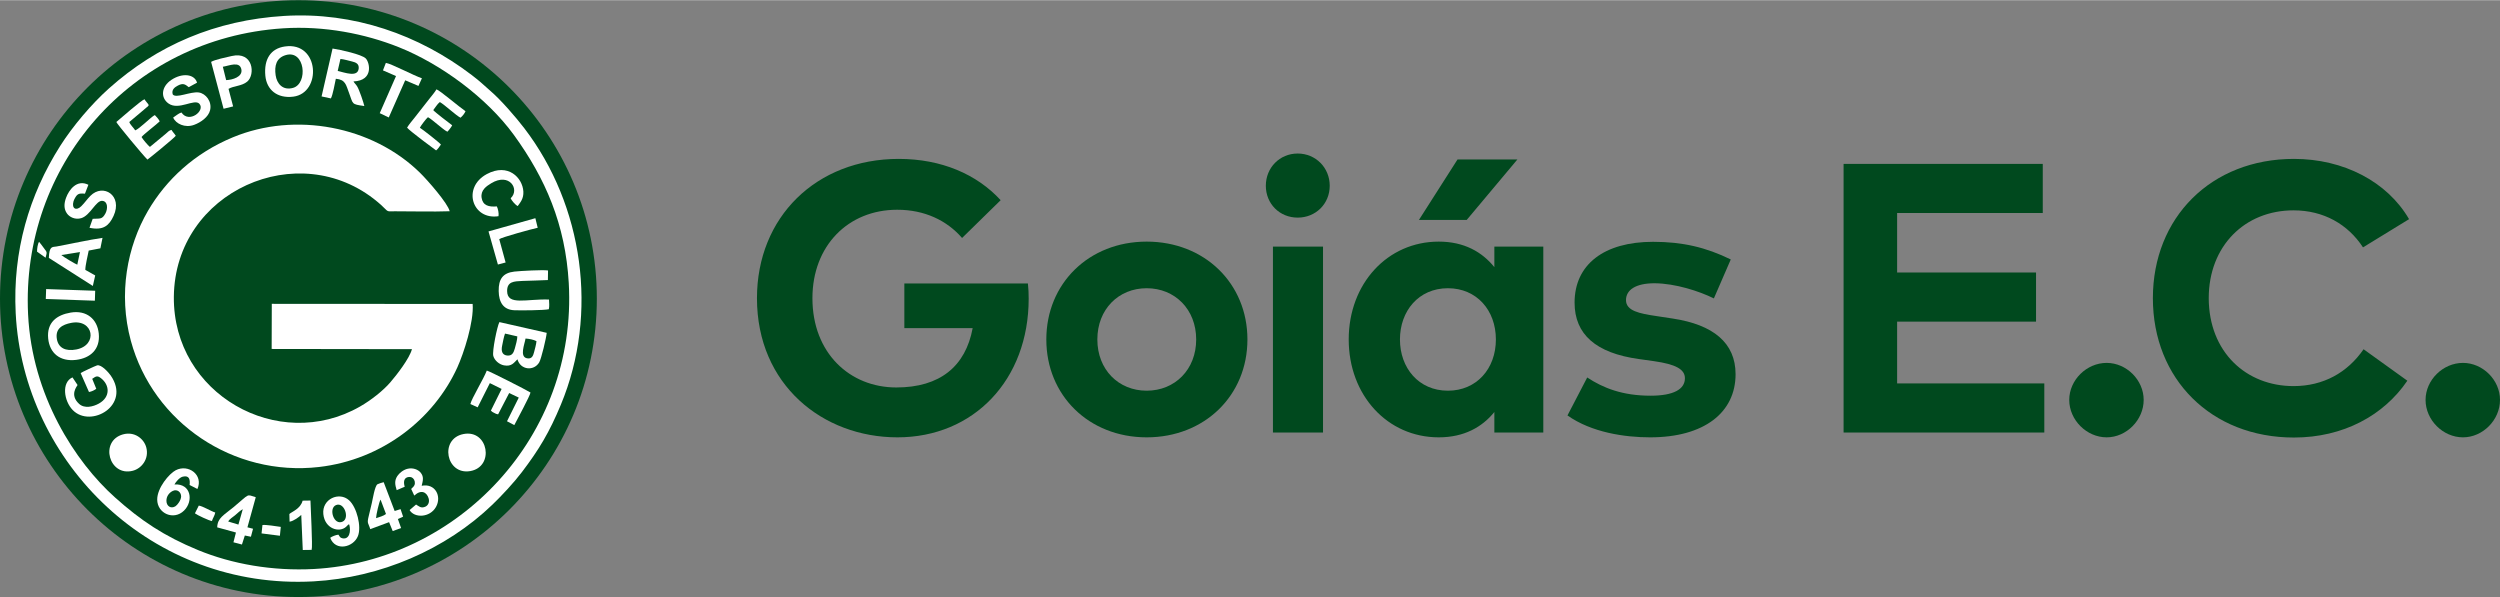 <?xml version="1.0" encoding="UTF-8"?>
<!DOCTYPE svg PUBLIC "-//W3C//DTD SVG 1.1//EN" "http://www.w3.org/Graphics/SVG/1.1/DTD/svg11.dtd">
<!-- Creator: CorelDRAW 2018 (64 Bit Versão de avaliação) -->
<svg xmlns="http://www.w3.org/2000/svg" xml:space="preserve" width="1779px" height="425px" version="1.1" style="shape-rendering:geometricPrecision; text-rendering:geometricPrecision; image-rendering:optimizeQuality; fill-rule:evenodd; clip-rule:evenodd"
viewBox="0 0 1653.48 394.75"
 xmlns:xlink="http://www.w3.org/1999/xlink">
 <rect x="0" y="0" width="1653.48" height="394.75" fill="#808080" stroke="none"/>
 <defs>
  <style type="text/css">
   <![CDATA[
    .fil1 {fill:#FFFFFF}
    .fil0 {fill:#00491E}
   ]]>
  </style>
 </defs>
 <g id="Camada_x0020_1">
  <circle class="fil0" cx="197.37" cy="197.37" r="197.37"/>
  <g id="_2164283987024">
   <path class="fil1" d="M187.88 10.41c-45.3,2.77 -83.93,19.41 -115.87,47.99 -11.43,10.21 -23.96,24.98 -32.27,38.11 -20.52,32.41 -31.42,69.48 -29.36,110.41 5.04,99.75 90.6,183.2 196.81,177.47 44.52,-2.4 87.89,-21.25 118.52,-50.78 6.43,-6.2 14.09,-14.44 19.48,-21.51 11.36,-14.95 18.16,-26.29 25.78,-44.62 25.06,-60.28 14.79,-131.82 -24.17,-182.76 -5.68,-7.42 -15.42,-18.67 -22.24,-24.54 -5.02,-4.35 -6.68,-6.21 -12.54,-10.66 -34.88,-26.59 -78.05,-41.93 -124.14,-39.11l0 0zm-0.61 8.19c-101.4,6.6 -173.48,91.49 -168.7,189.12 2.63,53.83 31.18,97.64 57.54,121.19 17.13,15.33 32.43,25.5 54.72,34.72 22.58,9.32 49.49,14.05 76.85,12.57 95.1,-5.19 174.3,-87.62 168.49,-189.19 -2.22,-38.71 -15.46,-69.19 -36.27,-97.86 -17.89,-24.62 -48.27,-46.95 -76.16,-58.08 -22.29,-8.89 -49.31,-14.23 -76.47,-12.47l0 0z"/>
   <path class="fil1" d="M312.61 200.9l-132.85 -0.08 -0.09 29.85 92.79 0.13c-1.7,6.3 -10.17,17.14 -14.33,21.97 -4.64,5.37 -12.49,11.67 -20.06,16 -54.04,30.91 -123.74,-8.23 -123.09,-72.67 0.72,-69.84 82.69,-105.94 134.48,-62.9 2.07,1.73 2.95,2.48 4.78,4.34 2.53,2.58 2.24,2.09 6.86,2.07 11.94,-0.03 24.45,0.39 36.31,-0.03 -1.12,-5.12 -14.54,-20.47 -19.7,-25.51 -31.47,-30.82 -82.45,-40.49 -123.7,-23.39 -25.28,10.48 -44.02,27.89 -56.15,48.64 -13.71,23.5 -19.78,54.79 -11.31,85.97 14.77,54.3 67.98,89.94 124.41,83.45 41.8,-4.8 75.99,-31.72 91.53,-65.88 4.18,-9.19 11.05,-30.14 10.12,-41.96z"/>
   <path class="fil1" d="M46.79 206.6c-9.3,1.55 -15.98,6.59 -14.92,17.18 0.97,9.58 7.71,15.39 18.45,14.11 9.48,-1.15 16.04,-7.01 15.01,-17.35 -0.94,-9.67 -8.11,-15.67 -18.54,-13.94l0 0zm0.28 6.82c-5.78,1.11 -10.66,3.75 -9.45,10.72 1.01,5.93 5.83,8.2 12.81,6.87 14.58,-2.77 11.49,-20.46 -3.36,-17.59l0 0z"/>
   <path class="fil1" d="M188.46 30.6c-9.48,1.35 -13.97,8.47 -12.97,19.32 0.85,9.36 7.91,15.2 18.47,13.88 18.97,-2.37 17.4,-36.5 -5.5,-33.2l0 0zm0.46 5.73c-6.25,1.86 -7.51,7.11 -6.61,13.35 0.78,5.47 4.7,10.23 11.51,8.31 10.07,-2.84 7.99,-25.51 -4.9,-21.66l0 0z"/>
   <path class="fil1" d="M342.23 237.51c2.01,7.13 10.92,7.98 14.43,1.99 1.32,-2.25 4.7,-16.29 4.93,-19.5l-31.29 -7.1c-1.47,2.72 -4.88,19.29 -4.03,22.39 0.78,2.92 3.85,5.62 7.05,6.22 5.12,0.98 6.63,-1.84 8.91,-4l0 0zm12.59 -12c-1.83,-1.02 -4.95,-1.58 -7.23,-1.74 -0.61,3.75 -4.12,12.04 0.93,13.06 3.24,0.63 4.08,-1.56 4.73,-4.1 0.49,-1.88 1.42,-5.21 1.57,-7.22zm-12.67 -3.16l-8.13 -1.85c-0.75,1.9 -1.53,6.08 -1.94,8.16 -0.67,3.3 0,5.93 3.21,6.34 3.43,0.42 4.41,-1.85 5.21,-4.64 0.56,-1.88 1.73,-6.23 1.65,-8.01l0 0z"/>
   <path class="fil1" d="M212.69 63.65l6.15 1.31c1.21,-1.95 2.69,-10.22 3.28,-13 6.45,0.61 6.66,3.92 8.78,9.5 2.78,7.32 1.27,7.3 10.07,8.54 -0.47,-2.22 -3.34,-10.74 -4.75,-13.01 -0.86,-1.4 -1.73,-2 -2.43,-3.26 13.56,-0.57 10.71,-12.67 8.08,-15.25 -2.68,-2.62 -16.7,-5.74 -21.92,-6.51l-7.26 31.68 0 0zm10.67 -16.88c4.6,1.07 13.12,4.41 13.86,-1.45 0.41,-3.26 -1.86,-4.18 -4.41,-4.8 -2.3,-0.54 -5.42,-1.5 -7.65,-1.66l-1.8 7.91 0 0z"/>
   <path class="fil1" d="M139.63 40.8l8.24 31.01 6.32 -1.56 -3.04 -11.61c3.48,-2.06 8.77,-1.76 12.39,-4.81 5.4,-4.54 4.05,-20.2 -10.28,-16.91 -3.27,0.75 -11.36,2.43 -13.63,3.88l0 0zm7.75 3.22l2.19 8.83c4.19,-0.1 10.97,-2.16 10.09,-6.99 -1.06,-5.83 -8.15,-2.46 -12.28,-1.84l0 0z"/>
   <path class="fil1" d="M53.34 246.63l5.51 12.51c1.78,-0.3 3.58,-1.16 4.82,-2.14l-2.68 -6.58c2.69,-1.96 3.59,-2.12 5.8,-0.41 5.82,4.51 6.35,12.44 -1.36,16.75 -3.83,2.14 -9.53,3.51 -13.12,0.23 -6.53,-5.96 -1.31,-11.72 -1.01,-12.47l-3.37 -5.05c-7.41,3.28 -5.68,15.66 0.22,21.66 11.89,12.13 38.81,-3.21 25.03,-22.96 -1.15,-1.67 -6.1,-7.4 -8.96,-6.65 -1.06,0.28 -10.39,4.61 -10.88,5.11l0 0z"/>
   <path class="fil1" d="M32.31 170.44l29.09 18.56 1.57 -6.95 -6.53 -3.67c-0.1,-2.7 1.68,-9.8 2.23,-12.78l7.73 -1.49 1.4 -6.92c-9.14,1.31 -20.81,3.95 -30.43,5.71 -2.61,0.48 -4.81,-0.63 -5.06,7.54l0 0zm8.25 -1.89c0.94,0.96 9.22,5.94 10.56,6.38l1.76 -8.34 -12.32 1.96 0 0z"/>
   <path class="fil1" d="M231 346.78c1.26,4.56 0.05,10.11 -4.56,9.1 -1.64,-0.36 -1.66,-1.1 -2.62,-2.4 -1.8,0.21 -4.34,1.22 -5.42,2.09 3.49,9.22 15.36,6.34 18.34,-1.16 2.45,-6.12 -0.67,-19 -5.89,-23.69 -6.54,-5.87 -17.97,-0.85 -17.01,9.11 0.95,9.75 10.5,12.64 15.12,8.42 0.42,-0.39 0.54,-0.65 1.03,-1.04 0.21,-0.18 0.24,-0.59 1.01,-0.42l0 -0.01zm-8.8 -12.84c-5.09,2.17 -1.39,13.82 4.52,10.87 4.65,-2.32 0.93,-13.19 -4.52,-10.87z"/>
   <path class="fil1" d="M115.38 320.28c0.89,-1.62 3.24,-4.61 5.53,-5.16 4.5,-1.08 4.88,2.24 4.5,5.52l5.16 2.64c4.13,-9.24 -5.96,-16.75 -14.36,-12.39 -4.31,2.24 -12.28,11.66 -12.23,19.41 0.05,9.22 10.94,13.99 17.76,7.26 6.33,-6.22 4.75,-18 -6.36,-17.28l0 0zm-1.08 4.27c-2.42,1.16 -4.26,3.55 -4.23,6.58 0.02,3.45 2.91,5.45 5.94,3.59 1.28,-0.78 3.76,-4.01 3.79,-6.51 0.01,-2.82 -2.6,-5.04 -5.5,-3.66z"/>
   <path class="fil1" d="M311.11 267.09l4.81 2.18 8.06 -16.01 7.79 3.85 -7.1 14.33c0.93,0.97 0.96,0.87 2.14,1.49 1.07,0.55 1.42,0.8 2.63,0.99l7.32 -14.11 6.35 3.02 -7.78 15.65 4.83 2.54c1.78,-3.46 10.38,-19.35 10.71,-21.54 -2.29,-1.5 -27.16,-14.17 -28.91,-14.53 -2.04,5.45 -10.2,18.73 -10.85,22.14l0 0z"/>
   <path class="fil1" d="M76.94 80.56c0.28,1.09 17.58,21.94 20.56,24.86 0.61,-0.3 17.94,-14.41 18.76,-15.75 -0.98,-1.58 -2.04,-2.48 -2.84,-3.89 -1.62,0.41 -2.12,1.08 -3.89,2.66l-10.38 8.59c-1.12,-0.8 -4.72,-5.03 -5.53,-6.53 1.19,-1.66 9.32,-7.82 12,-10.35 -0.33,-1.09 -2.39,-3.38 -3.15,-4.11 -1.16,0.39 0.01,-0.12 -0.82,0.39 -2.22,1.36 -9.65,8.77 -12.21,9.66 -0.98,-1.58 -3.52,-3.95 -3.92,-5.53l9.65 -8.13c0.65,-0.5 0.78,-0.67 1.55,-1.34 1.09,-0.93 1,-0.57 1.68,-1.71 -0.81,-1.49 -1.97,-2.32 -2.82,-3.87 -1.89,0.49 -15.98,12.76 -18.64,15.05l0 0z"/>
   <path class="fil1" d="M269.24 84.28c1.36,1.94 18.76,14.82 19.2,15.07 1.24,-0.93 2.28,-2.6 3.18,-3.87 -0.62,-1.05 -12.32,-10.2 -13.93,-11.13 0.58,-1.28 4.27,-6.17 5.36,-6.97 1.86,0.96 4.36,3.26 6.3,4.75 1.89,1.43 4.72,4.03 6.53,4.86 0.94,-0.88 2.74,-3.23 3.18,-4.26 -2.19,-1.63 -11.33,-8.59 -12.52,-10.04 1.37,-1.65 2.66,-4.05 4.38,-5.33 3.46,2.02 10.74,8.94 13.66,10.36 1.29,-1.08 2.57,-2.61 3.31,-4.29 -4.05,-2.73 -16.8,-13.65 -19.21,-14.48 -1.11,1.94 -3.15,4.31 -4.75,6.33l-9.83 12.55c-1.58,2.04 -3.59,4.28 -4.86,6.45l0 0z"/>
   <path class="fil1" d="M61.3 144.59l-2.1 5.94c9.15,1.94 13,-1.52 15.91,-7.85 6.22,-13.55 -6.92,-21.79 -15.33,-13.27 -2.36,2.38 -3.6,4.43 -6,6.82 -3.32,3.32 -6.5,1.64 -5.19,-3.11 0.37,-1.33 1.56,-3.37 2.2,-4.02 1.39,-1.45 2.95,-1.3 5.4,-1.14l2.27 -5.88c-7.65,-3.8 -12.86,3.37 -14.78,8.62 -1.36,3.69 -1.59,7.38 0.68,10.46 1.65,2.26 5.3,4.21 9.4,2.99 5.98,-1.79 9.7,-11.82 13.89,-11.44 3.9,0.34 3.62,5.47 2.09,8.31 -2.24,4.14 -3.54,3.28 -8.44,3.57l0 0z"/>
   <path class="fil1" d="M120.01 74.26c-1.94,0.56 -3.9,2.38 -5.48,3.36 1.71,4.08 7.8,7.05 13.84,4.83 4.44,-1.63 9.48,-5.15 10.57,-9.66 1.41,-5.74 -2.82,-11.11 -7.49,-11.77 -5.48,-0.76 -15.21,4.25 -17.23,1.23 -0.87,-3.17 1.38,-4.7 3.47,-5.81 3.64,-1.93 4.98,-0.57 7.15,1.09l5.49 -2.99c-1.68,-5.73 -9.73,-6.62 -16.88,-1.91 -6.89,4.54 -7.34,11.87 -2.02,15.67 6.77,4.85 17.22,-3.44 20.46,0.23 4.05,4.57 -6.92,13.19 -11.88,5.73l0 0z"/>
   <path class="fil1" d="M306.47 286.95c-15.99,3.18 -11.46,27.21 4.49,24.5 16.3,-2.76 12.09,-27.8 -4.49,-24.5z"/>
   <path class="fil1" d="M81.41 287.14c-15.85,4.38 -9.3,28.24 6.5,24.06 5.77,-1.52 10.83,-7.82 8.84,-15.39 -1.57,-5.91 -7.9,-10.72 -15.34,-8.66l0 -0.01z"/>
   <path class="fil1" d="M362.98 204.39c0.49,-2.02 0.19,-4.29 0.13,-6.41 -15.03,-0.52 -27.64,4.23 -27.7,-5.6 -0.03,-6.33 4.44,-6.45 10.17,-6.71 5.61,-0.24 11.18,-0.26 16.79,-0.58l0.1 -6.34c-3.2,-0.54 -18.56,0.31 -22.28,0.74 -7.57,0.88 -10.49,4.88 -10.36,12.91 0.13,7.49 3.13,12.35 10.35,12.66 3.95,0.17 19.68,0.07 22.8,-0.67l0 0z"/>
   <path class="fil1" d="M329.7 142.86c0.34,-1.84 -0.3,-4.99 -1.1,-6.48 -5.38,0.46 -9.28,-0.59 -10.07,-5.7 -0.78,-5.1 3.33,-7.76 6.32,-9.58 12.09,-7.36 19.19,4.07 12.89,9.91 0.57,1.37 3.09,4.42 4.69,5.14 1.71,-2.45 3.98,-4.83 3.72,-9.63 -0.51,-9.06 -10.1,-19.06 -24.14,-11.54 -16.55,8.88 -9.7,30.54 7.69,27.88z"/>
   <path class="fil1" d="M143.66 348.66l12.39 3.41 -1.65 6.47 5.62 1.47 1.91 -5.96 4.03 0.81 1.4 -5.28 -3.71 -0.95 5.51 -19.91c-6.39,-1.91 -3.63,-2.66 -14.58,6.48 -6.63,5.5 -10.72,7.14 -10.92,13.46zm7.28 -3.87l6.74 2.03 2.89 -10.17c-1.62,0.85 -3.41,2.51 -4.86,3.8 -1.49,1.32 -3.94,2.65 -4.77,4.34l0 0z"/>
   <path class="fil1" d="M244.89 349.85l12.45 -4.63 2.39 5.89 5.55 -1.99 -2.11 -5.96 3.44 -1.58 -1.68 -4.98 -3.9 1.24 -7.26 -19.06c-0.87,0.16 -3.51,1.02 -4.1,1.37 -1.76,0.99 -3.2,10.13 -3.74,12.4 -0.7,2.97 -1.29,5.67 -2.07,8.7 -1.29,5.13 -0.23,4.36 1.03,8.6l0 0zm3.83 -7.28c2,-0.62 5.03,-1.5 6.57,-2.74l-3.58 -9.51c-0.98,1.33 -2.95,10.26 -2.99,12.25z"/>
   <path class="fil1" d="M262.37 324.06l5.3 -2.26c-1.99,-6.86 3.15,-6.92 4.72,-6.14 1.14,0.59 2.12,2.04 2.01,3.85 -0.17,2.04 -1.39,2.53 -2.45,3.75l2.04 4.39c4.65,-4.32 8.26,-2.21 9.48,1.77 0.8,2.64 -0.39,4.73 -2.01,5.5 -3.1,1.48 -4.55,-0.39 -6.28,-1.36l-4.27 3.66c3.06,5.34 13.36,5.19 17.44,-2.04 3.97,-7.07 -0.5,-15.83 -9.45,-14.02 0.84,-3.43 1.57,-5.99 -0.73,-8.75 -1.58,-1.89 -4.85,-3.33 -8.51,-2.51 -2.82,0.62 -5.54,2.84 -6.82,4.76 -2.09,3.17 -1.58,5.77 -0.47,9.4l0 0z"/>
   <path class="fil1" d="M253.29 46.42l8.64 3.75 -10.77 24.55 5.97 2.84 10.87 -24.58 8.76 3.72 2.29 -5.05c-5.27,-1.73 -20.27,-9.69 -23.85,-10.18l-1.91 4.95 0 0z"/>
   <path class="fil1" d="M323.1 152.93l6.21 21.9 5.1 -1.35 -4.22 -15.44c1.64,-1.24 21.88,-6.81 25.44,-7.52l-1.55 -6.34 -30.98 8.75 0 0z"/>
   <path class="fil1" d="M191.39 339.83l0.13 5.08c2.75,-0.39 6.44,-3.23 7.73,-4.49l1 23.21 5.87 -0.08c0.75,-2.14 -0.68,-28.04 -0.78,-32.63l-5.19 0.08c-1.4,5.42 -7.1,7.28 -8.76,8.83l0 0z"/>
   <polygon class="fil1" points="30.29,197.62 62.75,198.75 62.95,192.17 30.52,191.06 "/>
   <path class="fil1" d="M128.92 339.38c1.42,1.14 9.42,4.89 11.25,5.1 0.55,-1.89 1.81,-3.49 2.2,-5.63 -2.95,-0.91 -8.24,-4.24 -10.9,-4.58l-2.55 5.1 0 0.01z"/>
   <path class="fil1" d="M172.99 352.66l12.13 1.55 0.59 -5.86c-2.63,-0.37 -10.22,-1.61 -12.13,-1.22l-0.59 5.53z"/>
   <path class="fil1" d="M24.5 166.3l5.64 4.03c0.93,-3.69 1.13,-3.44 -0.76,-5.89 -1.31,-1.68 -2.16,-3.07 -3.53,-4.64 -0.91,1.24 -1.37,4.62 -1.35,6.5z"/>
  </g>
  <path id="Fill-5" class="fil0" d="M661.83 132.26l-25.52 25c-10.02,-11.56 -24.74,-18.67 -42.9,-18.67 -32.48,0 -56.08,23.86 -56.08,58.51 0,36.3 24.74,59.03 55.46,59.03 28.93,0 45.82,-13.97 50.52,-39.22l-45.18 0 0 -29.57 81.72 0c0.38,3.42 0.51,6.73 0.51,10.02 0,53.8 -36.43,91.76 -86.82,91.76 -49.23,0 -92.89,-34.65 -92.89,-92.02 0,-53.68 39.22,-92.14 93.8,-92.14 28.16,0 51.64,10.15 67.37,27.3l0.01 0z"/>
  <g id="_2164283996464">
   <path id="Fill-7" class="fil0" d="M725.78 224.39c0,19.93 13.97,33.88 32.62,33.88 18.67,0 32.75,-13.95 32.75,-33.88 0,-19.93 -14.08,-33.89 -32.75,-33.89 -18.65,0 -32.62,13.96 -32.62,33.89l0 0zm99.26 0c0,37.06 -28.31,64.73 -66.64,64.73 -38.2,0 -66.37,-27.67 -66.37,-64.73 0,-37.05 28.17,-64.72 66.37,-64.72 38.33,0 66.64,27.67 66.64,64.72z"/>
  </g>
  <path id="Fill-9" class="fil0" d="M841.91 285.94l33.12 0 0 -122.98 -33.12 0 0 122.98zm37.56 -163.21c0,11.93 -9.25,21.07 -21.19,21.07 -11.94,0 -21.07,-9.14 -21.07,-21.07 0,-11.92 9.13,-21.32 21.07,-21.32 11.94,0 21.19,9.4 21.19,21.32l0 0z"/>
  <path id="Fill-11" class="fil0" d="M938.48 145.32l25.51 -39.97 39.59 0 -33.5 39.97 -31.6 0 0 0zm-12.56 79.07c0,18.78 12.31,33.88 31.73,33.88 18.9,0 31.72,-14.46 31.72,-33.88 0,-19.42 -12.82,-33.89 -31.72,-33.89 -19.42,0 -31.73,15.11 -31.73,33.89l0 0zm94.81 61.55l-32.37 0 0 -13.57c-7.99,9.89 -19.93,16.75 -36.8,16.75 -33.89,0 -59.53,-27.8 -59.53,-64.73 0,-36.94 25.64,-64.72 59.53,-64.72 16.87,0 28.68,6.86 36.8,16.88l0 -13.59 32.37 0 0 122.98 0 0z"/>
  <path id="Fill-12" class="fil0" d="M1133.54 197.23c-9.77,-4.82 -25.38,-9.89 -39.21,-10.02 -12.56,0 -18.91,4.43 -18.91,11.16 0,7.11 8.89,8.88 20.05,10.53l10.91 1.66c26.66,4.06 41.51,15.99 41.51,36.8 0,25.38 -20.81,41.76 -56.48,41.76 -16.75,0 -38.71,-3.18 -54.7,-14.48l13.06 -25.11c10.55,6.97 23.37,12.05 41.89,12.05 15.36,0 22.73,-4.33 22.73,-11.55 0,-5.97 -6.23,-9.26 -20.44,-11.29l-10.04 -1.41c-28.42,-3.93 -42.5,-16.36 -42.5,-37.3 0,-25.27 19.55,-40.23 51.9,-40.23 19.67,0 35.03,3.68 51.4,11.67l-11.17 25.76 0 0z"/>
  <polygon id="Fill-13" class="fil0" points="1352.09,285.94 1219.33,285.94 1219.33,108.27 1351.07,108.27 1351.07,140.75 1254.74,140.75 1254.74,180.1 1346.62,180.1 1346.62,212.59 1254.74,212.59 1254.74,253.46 1352.09,253.46 "/>
  <path id="Fill-14" class="fil0" d="M1417.81 264.36c0,13.33 -11.41,24.76 -24.49,24.76 -13.2,0 -24.74,-11.43 -24.74,-24.76 0,-13.2 11.54,-24.48 24.74,-24.48 13.08,0 24.49,11.28 24.49,24.48z"/>
  <path id="Fill-15" class="fil0" d="M1593.34 144.81l-30.47 18.67c-10.02,-15.36 -26.15,-24.49 -45.93,-24.49 -32.26,0 -56.1,23.59 -56.1,58.11 0.12,35.66 24.75,58.13 56.1,58.13 19.67,0 35.65,-8.88 46.31,-24.37l28.95 20.81c-15.74,23.11 -42.53,37.58 -75.01,37.58 -54.71,0 -93.29,-38.71 -93.29,-92.15 0,-53.43 38.58,-92.14 93.29,-92.14 32.74,0 61.68,14.98 76.15,39.86l0 -0.01z"/>
  <path id="Fill-16" class="fil0" d="M1653.48 264.36c0,13.33 -11.41,24.76 -24.49,24.76 -13.2,0 -24.74,-11.43 -24.74,-24.76 0,-13.2 11.54,-24.48 24.74,-24.48 13.08,0 24.49,11.28 24.49,24.48z"/>
 </g>
</svg>
